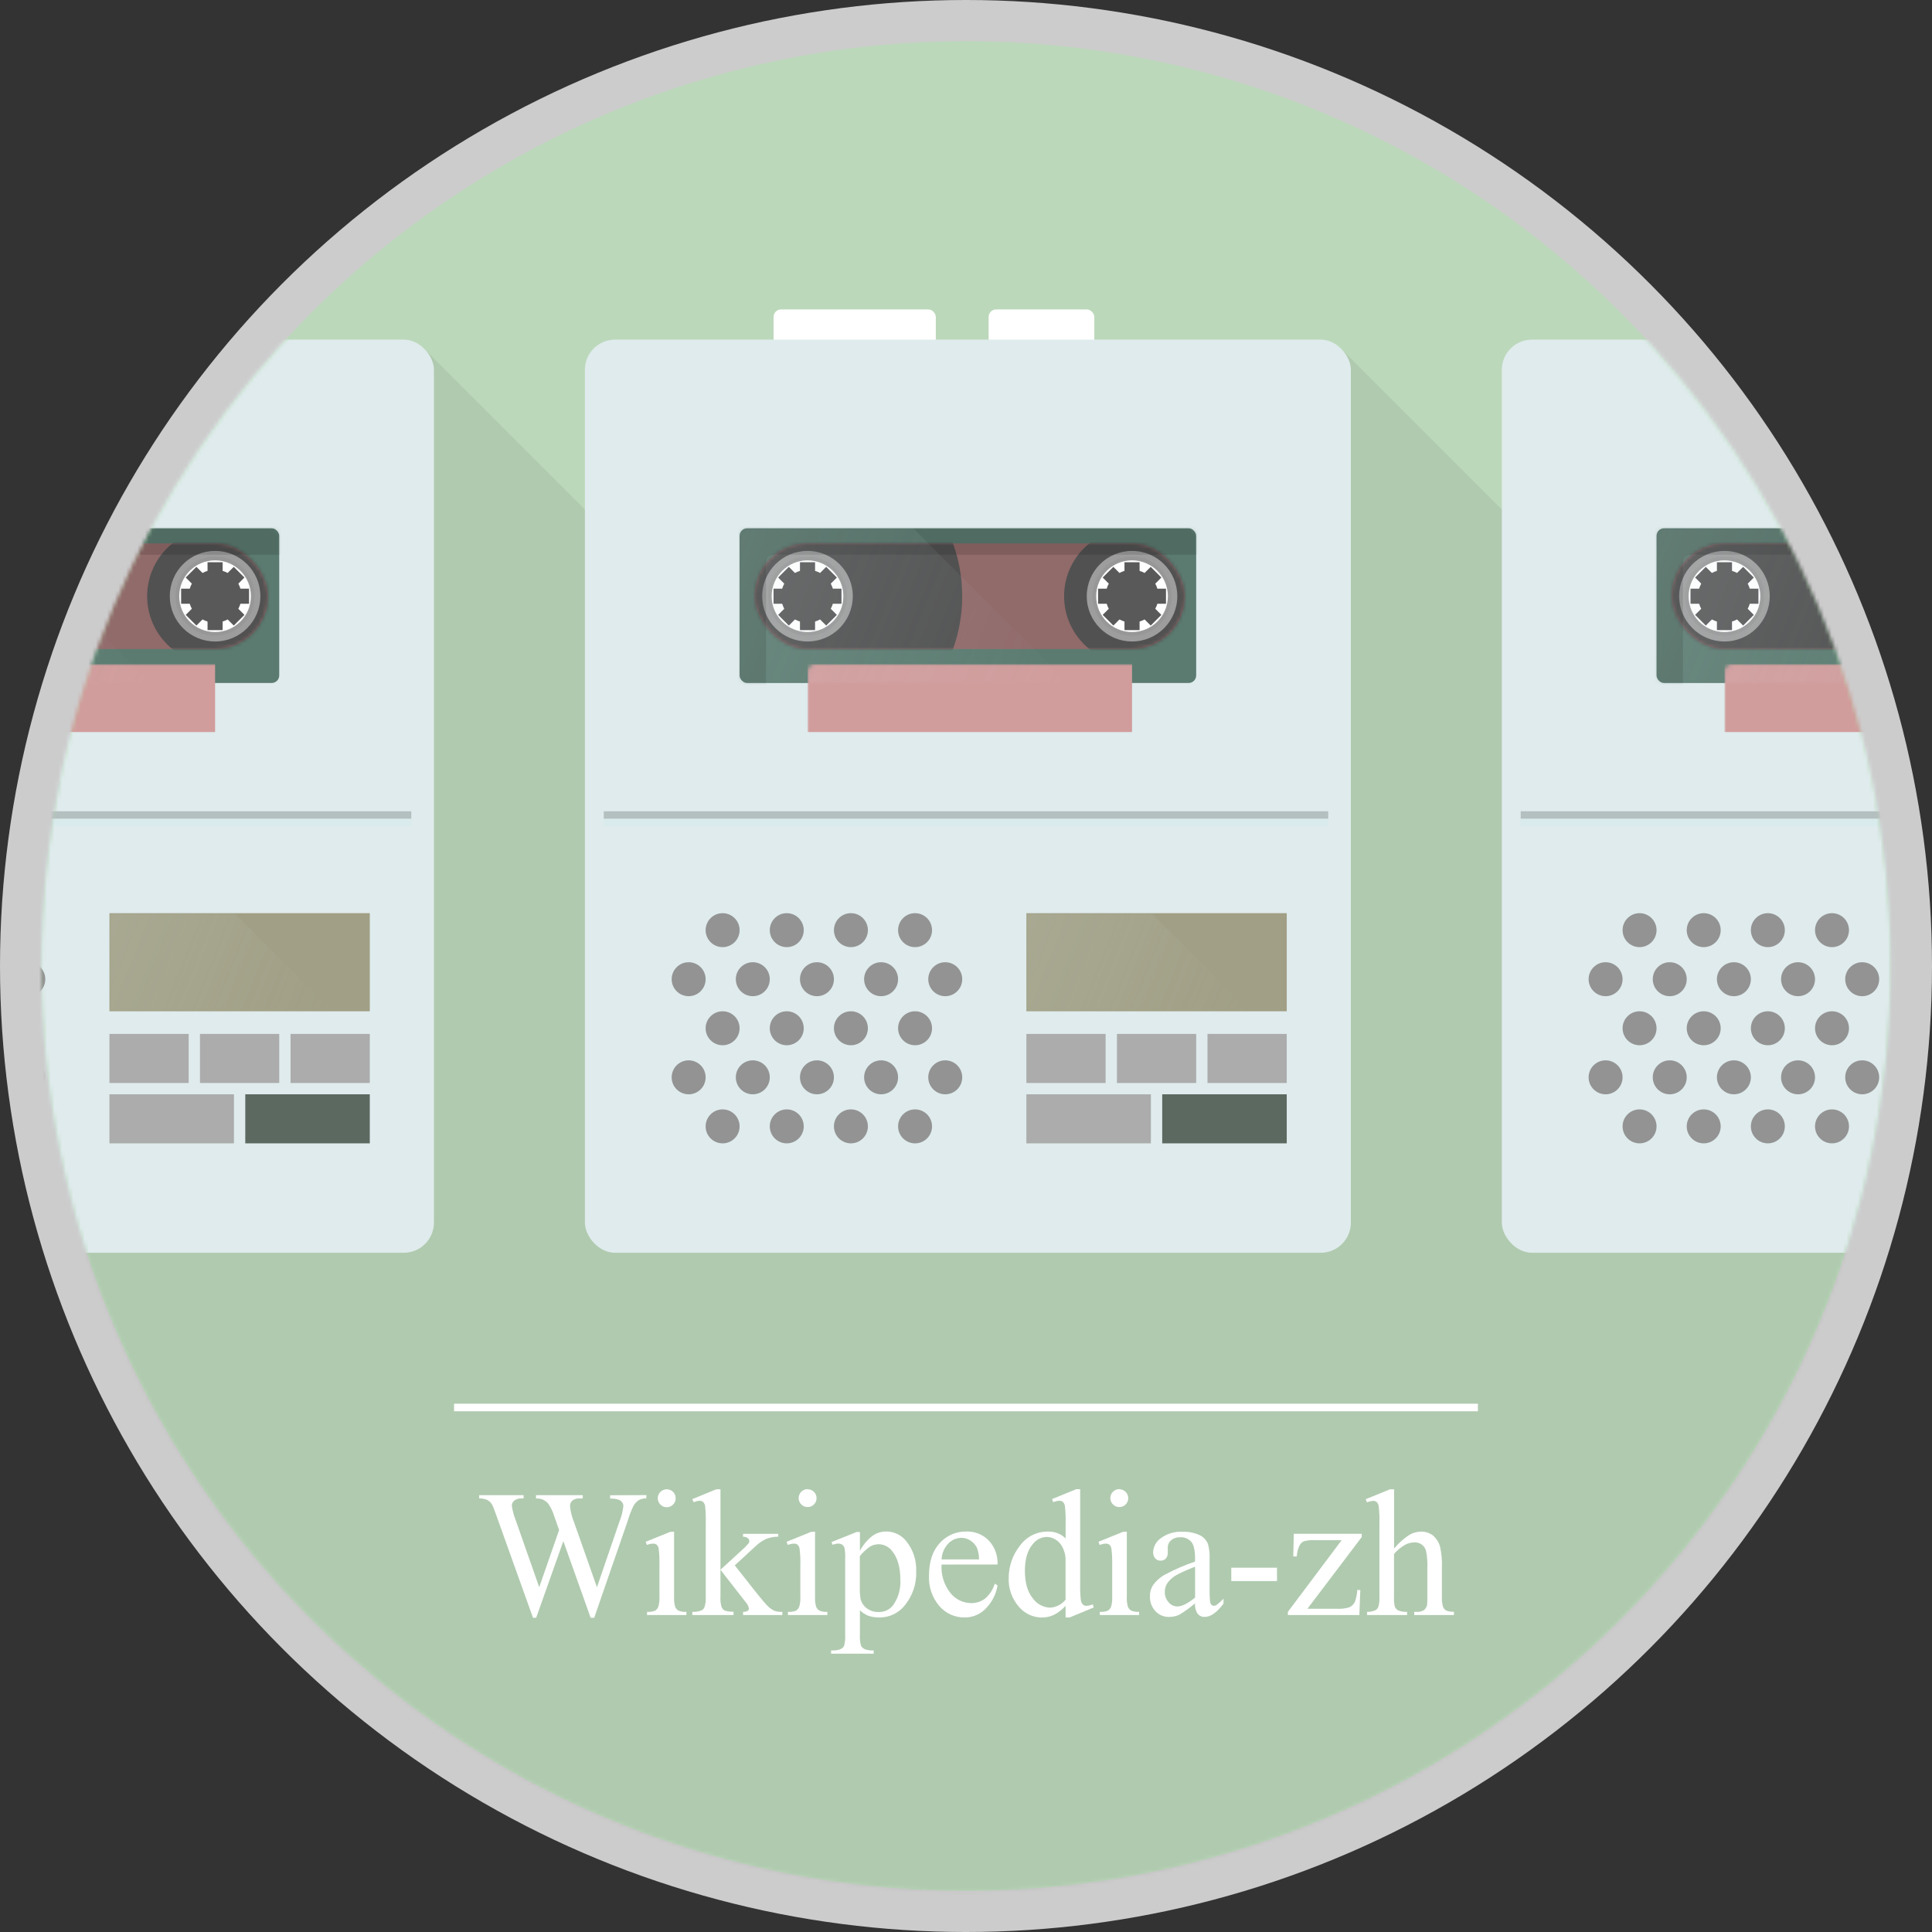 <?xml version="1.0" encoding="UTF-8"?>
<svg width="512px" height="512px" viewBox="0 0 512 512" version="1.1" xmlns="http://www.w3.org/2000/svg" xmlns:xlink="http://www.w3.org/1999/xlink">
    <rect x="0" y="0" width="512" height="512" fill="#333333" stroke="none"/>
    <!-- Generator: Sketch 55.2 (78181) - https://sketchapp.com -->
    <title>Wikipedia_zh_random 21 Copy</title>
    <desc>Created with Sketch.</desc>
    <defs>
        <circle id="path-1" cx="245.1" cy="245.1" r="245.1"></circle>
        <rect id="path-3" x="14" y="7" width="69" height="26"></rect>
        <linearGradient x1="-2.833%" y1="37.939%" x2="100%" y2="59.121%" id="linearGradient-5">
            <stop stop-color="#E8F2F6" offset="0%"></stop>
            <stop stop-color="#CCE2E9" stop-opacity="0" offset="100%"></stop>
        </linearGradient>
        <rect id="path-6" x="0" y="0" width="121" height="41" rx="2"></rect>
        <rect id="path-8" x="0" y="0" width="114" height="28" rx="14"></rect>
        <linearGradient x1="-2.833%" y1="37.924%" x2="100%" y2="59.133%" id="linearGradient-10">
            <stop stop-color="#E8F2F6" offset="0%"></stop>
            <stop stop-color="#CCE2E9" stop-opacity="0" offset="100%"></stop>
        </linearGradient>
        <rect id="path-11" x="14" y="7" width="69" height="26"></rect>
        <rect id="path-13" x="0" y="0" width="121" height="41" rx="2"></rect>
        <rect id="path-15" x="0" y="0" width="114" height="28" rx="14"></rect>
        <rect id="path-17" x="0" y="0" width="121" height="41" rx="2"></rect>
        <rect id="path-19" x="0" y="0" width="114" height="28" rx="14"></rect>
    </defs>
    <g id="Wikipedia_zh_random-21-Copy" stroke="none" stroke-width="1" fill="none" fill-rule="evenodd">
        <g id="Wikipedia_zh_logo">
            <circle id="Oval" fill="#CCCCCC" fill-rule="nonzero" cx="256" cy="256" r="256"></circle>
            <g id="Group-3" transform="translate(10.9, 10.9)">
                <mask id="mask-2" fill="white">
                    <use xlink:href="#path-1"></use>
                </mask>
                <use id="Oval" fill="#BCD8BB" fill-rule="nonzero" xlink:href="#path-1"></use>
                <polygon id="Path" fill="#000000" opacity="0.25" mask="url(#mask-2)" points="508.09 436.809 481.065 499.1 315.6 487.2 281.322 523.773 238.065 499.1 72.6 487.2 -96.9 318.1 101.1 81.1 233.493 213.493 344.1 81.1 476.493 213.493 587.1 81.1 809.1 303.1 724.065 499.1 558.6 487.2"></polygon>
                <g id="复读机" mask="url(#mask-2)">
                    <g transform="translate(144.1, 71.1)">
                        <rect id="Rectangle" fill="#FFFFFF" x="50" y="0" width="43" height="16" rx="2"></rect>
                        <rect id="Rectangle-Copy" fill="#FFFFFF" x="107" y="0" width="28" height="16" rx="2"></rect>
                        <rect id="Rectangle" fill="#DFEBEC" x="0" y="8" width="203" height="242" rx="8"></rect>
                        <g id="Group" stroke-width="1" fill="none" transform="translate(23, 160)">
                            <circle id="Oval" fill="#939393" cx="4.5" cy="17.5" r="4.5"></circle>
                            <circle id="Oval-Copy-9" fill="#939393" cx="4.5" cy="43.5" r="4.5"></circle>
                            <circle id="Oval-Copy" fill="#939393" cx="21.5" cy="17.5" r="4.5"></circle>
                            <circle id="Oval-Copy-10" fill="#939393" cx="21.5" cy="43.5" r="4.5"></circle>
                            <circle id="Oval-Copy-2" fill="#939393" cx="38.5" cy="17.5" r="4.5"></circle>
                            <circle id="Oval-Copy-11" fill="#939393" cx="38.5" cy="43.5" r="4.5"></circle>
                            <circle id="Oval-Copy-3" fill="#939393" cx="55.5" cy="17.5" r="4.5"></circle>
                            <circle id="Oval-Copy-12" fill="#939393" cx="55.5" cy="43.5" r="4.5"></circle>
                            <circle id="Oval-Copy-4" fill="#939393" cx="72.5" cy="17.5" r="4.5"></circle>
                            <circle id="Oval-Copy-13" fill="#939393" cx="72.5" cy="43.5" r="4.5"></circle>
                            <circle id="Oval-Copy-5" fill="#939393" cx="13.5" cy="30.5" r="4.5"></circle>
                            <circle id="Oval-Copy-14" fill="#939393" cx="13.5" cy="56.5" r="4.5"></circle>
                            <circle id="Oval-Copy-18" fill="#939393" cx="13.5" cy="4.5" r="4.5"></circle>
                            <circle id="Oval-Copy-6" fill="#939393" cx="30.5" cy="30.5" r="4.5"></circle>
                            <circle id="Oval-Copy-15" fill="#939393" cx="30.5" cy="56.5" r="4.5"></circle>
                            <circle id="Oval-Copy-19" fill="#939393" cx="30.5" cy="4.5" r="4.5"></circle>
                            <circle id="Oval-Copy-7" fill="#939393" cx="47.5" cy="30.5" r="4.5"></circle>
                            <circle id="Oval-Copy-16" fill="#939393" cx="47.5" cy="56.5" r="4.5"></circle>
                            <circle id="Oval-Copy-20" fill="#939393" cx="47.5" cy="4.5" r="4.5"></circle>
                            <circle id="Oval-Copy-8" fill="#939393" cx="64.5" cy="30.5" r="4.5"></circle>
                            <circle id="Oval-Copy-17" fill="#939393" cx="64.5" cy="56.5" r="4.5"></circle>
                            <circle id="Oval-Copy-21" fill="#939393" cx="64.5" cy="4.5" r="4.5"></circle>
                        </g>
                        <g id="数字屏" stroke-width="1" fill="none" transform="translate(103, 153)">
                            <mask id="mask-4" fill="white">
                                <use xlink:href="#path-3"></use>
                            </mask>
                            <use id="Rectangle" fill="#A19F85" xlink:href="#path-3"></use>
                            <polygon id="Path-108" fill="url(#linearGradient-5)" opacity="0.373" mask="url(#mask-4)" points="1.11022302e-15 0 13.675 41 80 39.817 41.026 0.867"></polygon>
                        </g>
                        <rect id="Rectangle" fill="#ACACAC" x="141" y="192" width="21" height="13"></rect>
                        <rect id="Rectangle-Copy-4" fill="#5C6961" x="153" y="208" width="33" height="13"></rect>
                        <rect id="Rectangle-Copy-3" fill="#ACACAC" x="165" y="192" width="21" height="13"></rect>
                        <rect id="Rectangle-Copy-2" fill="#ACACAC" x="117" y="192" width="21" height="13"></rect>
                        <rect id="Rectangle-Copy-5" fill="#ACACAC" x="117" y="208" width="33" height="13"></rect>
                        <g id="磁带窗口" stroke-width="1" fill="none" transform="translate(41, 58)">
                            <mask id="mask-7" fill="white">
                                <use xlink:href="#path-6"></use>
                            </mask>
                            <use id="Rectangle" fill="#5B7B70" xlink:href="#path-6"></use>
                            <g id="Group-4" mask="url(#mask-7)">
                                <g transform="translate(4, 4)">
                                    <mask id="mask-9" fill="white">
                                        <use xlink:href="#path-8"></use>
                                    </mask>
                                    <use id="Rectangle" stroke="none" fill="#916A6A" fill-rule="evenodd" xlink:href="#path-8"></use>
                                    <circle id="Oval" stroke="none" fill="#515151" fill-rule="evenodd" mask="url(#mask-9)" cx="14" cy="14" r="41"></circle>
                                    <circle id="Oval-Copy-22" stroke="none" fill="#515151" fill-rule="evenodd" mask="url(#mask-9)" cx="100" cy="14" r="18"></circle>
                                    <circle id="Oval" stroke="none" fill="#9D9D9D" fill-rule="evenodd" mask="url(#mask-9)" cx="14" cy="14" r="12"></circle>
                                    <circle id="Oval-Copy-23" stroke="none" fill="#9D9D9D" fill-rule="evenodd" mask="url(#mask-9)" cx="100" cy="14" r="12"></circle>
                                    <circle id="Oval" stroke="#979797" stroke-width="1" fill="#FFFFFF" fill-rule="evenodd" mask="url(#mask-9)" cx="14" cy="14" r="10"></circle>
                                    <circle id="Oval-Copy-24" stroke="#979797" stroke-width="1" fill="#FFFFFF" fill-rule="evenodd" mask="url(#mask-9)" cx="100" cy="14" r="10"></circle>
                                    <path d="M16,7.29 C16.466,7.428 16.911,7.614 17.33,7.841 L18.95,6.222 L21.778,9.05 L20.159,10.67 C20.386,11.089 20.572,11.534 20.71,12 L23,12 L23,16 L20.71,16 C20.572,16.466 20.386,16.911 20.159,17.33 L21.778,18.95 L18.95,21.778 L17.33,20.159 C16.911,20.386 16.466,20.572 16,20.71 L16,23 L12,23 L12,20.71 C11.534,20.572 11.089,20.386 10.67,20.159 L9.05,21.778 L6.222,18.95 L7.841,17.33 C7.614,16.911 7.428,16.466 7.29,16 L5,16 L5,12 L7.29,12 C7.428,11.534 7.614,11.089 7.841,10.67 L6.222,9.05 L9.05,6.222 L10.67,7.841 C11.089,7.614 11.534,7.428 12,7.29 L12,5 L16,5 L16,7.29 Z" id="Combined-Shape" stroke="none" fill="#595959" fill-rule="evenodd" mask="url(#mask-9)"></path>
                                    <path d="M102,7.29 C102.466,7.428 102.911,7.614 103.33,7.841 L104.95,6.222 L107.778,9.05 L106.159,10.67 C106.386,11.089 106.572,11.534 106.71,12 L109,12 L109,16 L106.71,16 C106.572,16.466 106.386,16.911 106.159,17.33 L107.778,18.95 L104.95,21.778 L103.33,20.159 C102.911,20.386 102.466,20.572 102,20.71 L102,23 L98,23 L98,20.71 C97.534,20.572 97.089,20.386 96.67,20.159 L95.05,21.778 L92.222,18.95 L93.841,17.33 C93.614,16.911 93.428,16.466 93.29,16 L91,16 L91,12 L93.29,12 C93.428,11.534 93.614,11.089 93.841,10.67 L92.222,9.05 L95.05,6.222 L96.67,7.841 C97.089,7.614 97.534,7.428 98,7.29 L98,5 L102,5 L102,7.29 Z" id="Combined-Shape-Copy" stroke="none" fill="#595959" fill-rule="evenodd" mask="url(#mask-9)"></path>
                                </g>
                            </g>
                            <rect id="Rectangle" fill="#D19C9C" mask="url(#mask-7)" x="18" y="36" width="86" height="18"></rect>
                            <path d="M128,9 C128,7.895 127.105,7 126,7 L9,7 C7.895,7 7,7.895 7,9 L7,46 C7,47.105 7.895,48 9,48 L-13,48 C-14.105,48 -15,47.105 -15,46 L-15,-10 C-15,-11.105 -14.105,-12 -13,-12 L126,-12 C127.105,-12 128,-11.105 128,-10 L128,9 Z" id="Combined-Shape" fill="#000000" opacity="0.354" mask="url(#mask-7)"></path>
                            <polygon id="Path-108" fill="url(#linearGradient-10)" opacity="0.373" mask="url(#mask-7)" points="-20 -7.269 -5.1159077e-13 52.731 97 51 40 -6"></polygon>
                        </g>
                        <rect id="Rectangle" fill="#B4BFC0" x="5" y="133" width="192" height="2"></rect>
                        <rect id="Rectangle" fill="#D9EBEC" x="5" y="135" width="192" height="2"></rect>
                    </g>
                </g>
                <g id="复读机-copy" mask="url(#mask-2)">
                    <g transform="translate(-98.9, 71.1)">
                        <rect id="Rectangle" fill="#FFFFFF" x="50" y="0" width="43" height="16" rx="2"></rect>
                        <rect id="Rectangle-Copy" fill="#FFFFFF" x="107" y="0" width="28" height="16" rx="2"></rect>
                        <rect id="Rectangle" fill="#DFEBEC" x="0" y="8" width="203" height="242" rx="8"></rect>
                        <g id="Group" stroke-width="1" fill="none" transform="translate(23, 160)">
                            <circle id="Oval-Copy-4" fill="#939393" cx="72.5" cy="17.5" r="4.5"></circle>
                            <circle id="Oval-Copy-13" fill="#939393" cx="72.5" cy="43.5" r="4.5"></circle>
                            <circle id="Oval-Copy-8" fill="#939393" cx="64.5" cy="30.5" r="4.5"></circle>
                            <circle id="Oval-Copy-17" fill="#939393" cx="64.5" cy="56.5" r="4.5"></circle>
                            <circle id="Oval-Copy-21" fill="#939393" cx="64.5" cy="4.5" r="4.5"></circle>
                        </g>
                        <g id="数字屏" stroke-width="1" fill="none" transform="translate(103, 153)">
                            <mask id="mask-12" fill="white">
                                <use xlink:href="#path-11"></use>
                            </mask>
                            <use id="Rectangle" fill="#A19F85" xlink:href="#path-11"></use>
                            <polygon id="Path-108" fill="url(#linearGradient-5)" opacity="0.373" mask="url(#mask-12)" points="1.11022302e-15 0 13.675 41 80 39.817 41.026 0.867"></polygon>
                        </g>
                        <rect id="Rectangle" fill="#ACACAC" x="141" y="192" width="21" height="13"></rect>
                        <rect id="Rectangle-Copy-4" fill="#5C6961" x="153" y="208" width="33" height="13"></rect>
                        <rect id="Rectangle-Copy-3" fill="#ACACAC" x="165" y="192" width="21" height="13"></rect>
                        <rect id="Rectangle-Copy-2" fill="#ACACAC" x="117" y="192" width="21" height="13"></rect>
                        <rect id="Rectangle-Copy-5" fill="#ACACAC" x="117" y="208" width="33" height="13"></rect>
                        <g id="磁带窗口" stroke-width="1" fill="none" transform="translate(41, 58)">
                            <mask id="mask-14" fill="white">
                                <use xlink:href="#path-13"></use>
                            </mask>
                            <use id="Rectangle" fill="#5B7B70" xlink:href="#path-13"></use>
                            <g id="Group-4" mask="url(#mask-14)">
                                <g transform="translate(4, 4)">
                                    <mask id="mask-16" fill="white">
                                        <use xlink:href="#path-15"></use>
                                    </mask>
                                    <use id="Rectangle" stroke="none" fill="#916A6A" fill-rule="evenodd" xlink:href="#path-15"></use>
                                    <circle id="Oval" stroke="none" fill="#515151" fill-rule="evenodd" mask="url(#mask-16)" cx="14" cy="14" r="41"></circle>
                                    <circle id="Oval-Copy-22" stroke="none" fill="#515151" fill-rule="evenodd" mask="url(#mask-16)" cx="100" cy="14" r="18"></circle>
                                    <circle id="Oval-Copy-23" stroke="none" fill="#9D9D9D" fill-rule="evenodd" mask="url(#mask-16)" cx="100" cy="14" r="12"></circle>
                                    <circle id="Oval-Copy-24" stroke="#979797" stroke-width="1" fill="#FFFFFF" fill-rule="evenodd" mask="url(#mask-16)" cx="100" cy="14" r="10"></circle>
                                    <path d="M102,7.29 C102.466,7.428 102.911,7.614 103.33,7.841 L104.95,6.222 L107.778,9.05 L106.159,10.67 C106.386,11.089 106.572,11.534 106.71,12 L109,12 L109,16 L106.71,16 C106.572,16.466 106.386,16.911 106.159,17.33 L107.778,18.95 L104.95,21.778 L103.33,20.159 C102.911,20.386 102.466,20.572 102,20.71 L102,23 L98,23 L98,20.71 C97.534,20.572 97.089,20.386 96.67,20.159 L95.05,21.778 L92.222,18.95 L93.841,17.33 C93.614,16.911 93.428,16.466 93.29,16 L91,16 L91,12 L93.29,12 C93.428,11.534 93.614,11.089 93.841,10.67 L92.222,9.05 L95.05,6.222 L96.67,7.841 C97.089,7.614 97.534,7.428 98,7.29 L98,5 L102,5 L102,7.29 Z" id="Combined-Shape-Copy" stroke="none" fill="#595959" fill-rule="evenodd" mask="url(#mask-16)"></path>
                                </g>
                            </g>
                            <rect id="Rectangle" fill="#D19C9C" mask="url(#mask-14)" x="18" y="36" width="86" height="18"></rect>
                            <path d="M128,9 C128,7.895 127.105,7 126,7 L9,7 C7.895,7 7,7.895 7,9 L7,46 C7,47.105 7.895,48 9,48 L-13,48 C-14.105,48 -15,47.105 -15,46 L-15,-10 C-15,-11.105 -14.105,-12 -13,-12 L126,-12 C127.105,-12 128,-11.105 128,-10 L128,9 Z" id="Combined-Shape" fill="#000000" opacity="0.354" mask="url(#mask-14)"></path>
                            <polygon id="Path-108" fill="url(#linearGradient-10)" opacity="0.373" mask="url(#mask-14)" points="-20 -7.269 -5.1159077e-13 52.731 97 51 40 -6"></polygon>
                        </g>
                        <rect id="Rectangle" fill="#B4BFC0" x="5" y="133" width="192" height="2"></rect>
                        <rect id="Rectangle" fill="#D9EBEC" x="5" y="135" width="192" height="2"></rect>
                    </g>
                </g>
                <g id="复读机-copy-2" mask="url(#mask-2)">
                    <g transform="translate(387.1, 71.1)">
                        <rect id="Rectangle" fill="#FFFFFF" x="50" y="0" width="43" height="16" rx="2"></rect>
                        <rect id="Rectangle-Copy" fill="#FFFFFF" x="107" y="0" width="28" height="16" rx="2"></rect>
                        <rect id="Rectangle" fill="#DFEBEC" x="0" y="8" width="203" height="242" rx="8"></rect>
                        <g id="Group" stroke-width="1" fill="none" transform="translate(23, 160)">
                            <circle id="Oval" fill="#939393" cx="4.5" cy="17.5" r="4.5"></circle>
                            <circle id="Oval-Copy-9" fill="#939393" cx="4.5" cy="43.5" r="4.5"></circle>
                            <circle id="Oval-Copy" fill="#939393" cx="21.5" cy="17.5" r="4.5"></circle>
                            <circle id="Oval-Copy-10" fill="#939393" cx="21.5" cy="43.5" r="4.5"></circle>
                            <circle id="Oval-Copy-2" fill="#939393" cx="38.5" cy="17.5" r="4.5"></circle>
                            <circle id="Oval-Copy-11" fill="#939393" cx="38.5" cy="43.5" r="4.5"></circle>
                            <circle id="Oval-Copy-3" fill="#939393" cx="55.5" cy="17.5" r="4.5"></circle>
                            <circle id="Oval-Copy-12" fill="#939393" cx="55.5" cy="43.5" r="4.5"></circle>
                            <circle id="Oval-Copy-4" fill="#939393" cx="72.5" cy="17.5" r="4.5"></circle>
                            <circle id="Oval-Copy-13" fill="#939393" cx="72.5" cy="43.5" r="4.5"></circle>
                            <circle id="Oval-Copy-5" fill="#939393" cx="13.5" cy="30.5" r="4.5"></circle>
                            <circle id="Oval-Copy-14" fill="#939393" cx="13.5" cy="56.5" r="4.5"></circle>
                            <circle id="Oval-Copy-18" fill="#939393" cx="13.5" cy="4.5" r="4.5"></circle>
                            <circle id="Oval-Copy-6" fill="#939393" cx="30.5" cy="30.5" r="4.5"></circle>
                            <circle id="Oval-Copy-15" fill="#939393" cx="30.5" cy="56.5" r="4.5"></circle>
                            <circle id="Oval-Copy-19" fill="#939393" cx="30.5" cy="4.5" r="4.5"></circle>
                            <circle id="Oval-Copy-7" fill="#939393" cx="47.5" cy="30.5" r="4.5"></circle>
                            <circle id="Oval-Copy-16" fill="#939393" cx="47.5" cy="56.5" r="4.5"></circle>
                            <circle id="Oval-Copy-20" fill="#939393" cx="47.5" cy="4.5" r="4.5"></circle>
                            <circle id="Oval-Copy-8" fill="#939393" cx="64.5" cy="30.5" r="4.5"></circle>
                            <circle id="Oval-Copy-17" fill="#939393" cx="64.5" cy="56.5" r="4.5"></circle>
                            <circle id="Oval-Copy-21" fill="#939393" cx="64.5" cy="4.5" r="4.5"></circle>
                        </g>
                        <g id="数字屏" stroke-width="1" fill="none" transform="translate(103, 153)" opacity="0.373">
                            <polygon id="Path-108" fill="url(#linearGradient-5)" points="1.11022302e-15 0 13.675 41 80 39.817 41.026 0.867"></polygon>
                        </g>
                        <g id="磁带窗口" stroke-width="1" fill="none" transform="translate(41, 58)">
                            <mask id="mask-18" fill="white">
                                <use xlink:href="#path-17"></use>
                            </mask>
                            <use id="Rectangle" fill="#5B7B70" xlink:href="#path-17"></use>
                            <g id="Group-4" mask="url(#mask-18)">
                                <g transform="translate(4, 4)">
                                    <mask id="mask-20" fill="white">
                                        <use xlink:href="#path-19"></use>
                                    </mask>
                                    <use id="Rectangle" stroke="none" fill="#916A6A" fill-rule="evenodd" xlink:href="#path-19"></use>
                                    <circle id="Oval" stroke="none" fill="#515151" fill-rule="evenodd" mask="url(#mask-20)" cx="14" cy="14" r="41"></circle>
                                    <circle id="Oval" stroke="none" fill="#9D9D9D" fill-rule="evenodd" mask="url(#mask-20)" cx="14" cy="14" r="12"></circle>
                                    <circle id="Oval" stroke="#979797" stroke-width="1" fill="#FFFFFF" fill-rule="evenodd" mask="url(#mask-20)" cx="14" cy="14" r="10"></circle>
                                    <path d="M16,7.29 C16.466,7.428 16.911,7.614 17.33,7.841 L18.95,6.222 L21.778,9.05 L20.159,10.67 C20.386,11.089 20.572,11.534 20.71,12 L23,12 L23,16 L20.71,16 C20.572,16.466 20.386,16.911 20.159,17.33 L21.778,18.95 L18.95,21.778 L17.33,20.159 C16.911,20.386 16.466,20.572 16,20.71 L16,23 L12,23 L12,20.71 C11.534,20.572 11.089,20.386 10.67,20.159 L9.05,21.778 L6.222,18.95 L7.841,17.33 C7.614,16.911 7.428,16.466 7.29,16 L5,16 L5,12 L7.29,12 C7.428,11.534 7.614,11.089 7.841,10.67 L6.222,9.05 L9.05,6.222 L10.67,7.841 C11.089,7.614 11.534,7.428 12,7.29 L12,5 L16,5 L16,7.29 Z" id="Combined-Shape" stroke="none" fill="#595959" fill-rule="evenodd" mask="url(#mask-20)"></path>
                                </g>
                            </g>
                            <rect id="Rectangle" fill="#D19C9C" mask="url(#mask-18)" x="18" y="36" width="86" height="18"></rect>
                            <path d="M128,9 C128,7.895 127.105,7 126,7 L9,7 C7.895,7 7,7.895 7,9 L7,46 C7,47.105 7.895,48 9,48 L-13,48 C-14.105,48 -15,47.105 -15,46 L-15,-10 C-15,-11.105 -14.105,-12 -13,-12 L126,-12 C127.105,-12 128,-11.105 128,-10 L128,9 Z" id="Combined-Shape" fill="#000000" opacity="0.354" mask="url(#mask-18)"></path>
                            <polygon id="Path-108" fill="url(#linearGradient-10)" opacity="0.373" mask="url(#mask-18)" points="-20 -7.269 -5.1159077e-13 52.731 97 51 40 -6"></polygon>
                        </g>
                        <rect id="Rectangle" fill="#B4BFC0" x="5" y="133" width="192" height="2"></rect>
                        <rect id="Rectangle" fill="#D9EBEC" x="5" y="135" width="192" height="2"></rect>
                    </g>
                </g>
            </g>
            <path d="M171.29,396.22 L171.29,397.09 C170.596,397.064 169.906,397.219 169.29,397.54 C168.662,397.957 168.152,398.529 167.81,399.2 C167.217,400.463 166.722,401.771 166.33,403.11 L157.47,428.73 L156.53,428.73 L149.29,408.41 L142.09,428.73 L141.25,428.73 L131.8,402.34 C131.1,400.34 130.653,399.177 130.46,398.85 C130.178,398.29 129.731,397.829 129.18,397.53 C128.496,397.211 127.744,397.064 126.99,397.1 L126.99,396.23 L138.76,396.23 L138.76,397.1 L138.2,397.1 C137.52,397.053 136.846,397.251 136.3,397.66 C135.883,397.988 135.64,398.489 135.64,399.02 C135.82,400.312 136.156,401.578 136.64,402.79 L142.9,420.63 L148.17,405.47 L147.23,402.8 L146.48,400.67 C146.184,399.948 145.815,399.258 145.38,398.61 C145.179,398.315 144.925,398.061 144.63,397.86 C144.274,397.596 143.88,397.391 143.46,397.25 C142.999,397.138 142.524,397.091 142.05,397.11 L142.05,396.24 L154.43,396.24 L154.43,397.11 L153.59,397.11 C152.903,397.051 152.218,397.251 151.67,397.67 C151.259,398.066 151.037,398.619 151.06,399.19 C151.208,400.623 151.562,402.028 152.11,403.36 L158.2,420.63 L164.2,403.12 C164.719,401.84 165.056,400.494 165.2,399.12 C165.197,398.759 165.078,398.408 164.86,398.12 C164.648,397.817 164.348,397.586 164,397.46 C163.251,397.217 162.467,397.106 161.68,397.13 L161.68,396.26 L171.29,396.22 Z" id="Path" fill="#FFFFFF" fill-rule="nonzero"></path>
            <path d="M178.64,405.9 L178.64,423.15 C178.582,424.053 178.681,424.96 178.93,425.83 C179.102,426.25 179.408,426.602 179.8,426.83 C180.465,427.101 181.184,427.214 181.9,427.16 L181.9,428 L171.47,428 L171.47,427.16 C172.187,427.218 172.908,427.115 173.58,426.86 C173.967,426.628 174.269,426.277 174.44,425.86 C174.709,424.987 174.817,424.072 174.76,423.16 L174.76,414.89 C174.807,413.38 174.737,411.869 174.55,410.37 C174.486,409.99 174.304,409.641 174.03,409.37 C173.744,409.154 173.388,409.05 173.03,409.08 C172.484,409.103 171.946,409.222 171.44,409.43 L171.11,408.59 L177.58,405.97 L178.64,405.9 Z M176.69,394.67 C177.319,394.667 177.924,394.916 178.369,395.361 C178.814,395.806 179.063,396.411 179.06,397.04 C179.071,397.674 178.821,398.285 178.37,398.73 C177.933,399.188 177.323,399.442 176.69,399.43 C175.376,399.43 174.31,398.364 174.31,397.05 C174.31,395.736 175.376,394.67 176.69,394.67 L176.69,394.67 Z" id="Shape" fill="#FFFFFF" fill-rule="nonzero"></path>
            <path d="M190.93,394.67 L190.93,416 L196.39,411 C197.107,410.386 197.776,409.717 198.39,409 C198.508,408.837 198.575,408.642 198.58,408.44 C198.586,408.123 198.441,407.823 198.19,407.63 C197.817,407.364 197.368,407.227 196.91,407.24 L196.91,406.49 L206.24,406.49 L206.24,407.24 C205.146,407.237 204.061,407.437 203.04,407.83 C202.007,408.311 201.061,408.96 200.24,409.75 L194.73,414.84 L200.24,421.84 C201.773,423.76 202.803,424.98 203.33,425.5 C203.897,426.102 204.577,426.588 205.33,426.93 C205.979,427.116 206.655,427.194 207.33,427.16 L207.33,428 L196.93,428 L196.93,427.16 C197.351,427.189 197.771,427.095 198.14,426.89 C198.352,426.725 198.471,426.468 198.46,426.2 C198.313,425.547 197.988,424.948 197.52,424.47 L190.93,416 L190.93,423.13 C190.869,424.053 190.968,424.98 191.22,425.87 C191.38,426.27 191.673,426.602 192.05,426.81 C192.804,427.057 193.598,427.159 194.39,427.11 L194.39,428 L183.47,428 L183.47,427.16 C184.309,427.205 185.148,427.068 185.93,426.76 C186.262,426.584 186.526,426.303 186.68,425.96 C186.966,425.1 187.084,424.194 187.03,423.29 L187.03,403.74 C187.076,402.218 187.022,400.695 186.87,399.18 C186.82,398.748 186.63,398.344 186.33,398.03 C186.047,397.804 185.691,397.69 185.33,397.71 C184.817,397.756 184.316,397.892 183.85,398.11 L183.45,397.29 L189.83,394.67 L190.93,394.67 Z" id="Path" fill="#FFFFFF" fill-rule="nonzero"></path>
            <path d="M216,405.9 L216,423.15 C215.942,424.053 216.041,424.96 216.29,425.83 C216.462,426.25 216.768,426.602 217.16,426.83 C217.825,427.101 218.544,427.214 219.26,427.16 L219.26,428 L208.81,428 L208.81,427.16 C209.527,427.218 210.248,427.115 210.92,426.86 C211.307,426.628 211.609,426.277 211.78,425.86 C212.049,424.987 212.157,424.072 212.1,423.16 L212.1,414.89 C212.147,413.38 212.077,411.869 211.89,410.37 C211.826,409.99 211.644,409.641 211.37,409.37 C211.084,409.154 210.728,409.05 210.37,409.08 C209.824,409.103 209.286,409.222 208.78,409.43 L208.45,408.59 L214.92,405.97 L216,405.9 Z M214,394.67 C214.628,394.659 215.234,394.899 215.684,395.336 C216.134,395.774 216.392,396.372 216.4,397 C216.411,397.634 216.161,398.245 215.71,398.69 C215.273,399.148 214.663,399.402 214.03,399.39 C212.716,399.39 211.65,398.324 211.65,397.01 C211.65,395.696 212.716,394.63 214.03,394.63 L214,394.67 Z" id="Shape" fill="#FFFFFF" fill-rule="nonzero"></path>
            <path d="M220.36,408.66 L227,406 L227.89,406 L227.89,411 C228.701,409.441 229.841,408.077 231.23,407 C232.262,406.267 233.494,405.87 234.76,405.86 C236.85,405.829 238.839,406.762 240.15,408.39 C241.985,410.664 242.928,413.53 242.8,416.45 C242.923,419.804 241.785,423.083 239.61,425.64 C237.971,427.585 235.543,428.687 233,428.64 C231.978,428.663 230.961,428.497 230,428.15 C229.217,427.812 228.502,427.335 227.89,426.74 L227.89,433.28 C227.828,434.222 227.919,435.167 228.16,436.08 C228.355,436.495 228.687,436.83 229.1,437.03 C229.875,437.32 230.704,437.439 231.53,437.38 L231.53,438.25 L220.25,438.25 L220.25,437.38 L220.84,437.38 C221.604,437.417 222.364,437.248 223.04,436.89 C223.355,436.696 223.597,436.405 223.73,436.06 C223.956,435.104 224.041,434.12 223.98,433.14 L223.98,412.84 C224.024,411.952 223.96,411.062 223.79,410.19 C223.689,409.851 223.478,409.555 223.19,409.35 C222.857,409.147 222.47,409.05 222.08,409.07 C221.588,409.096 221.104,409.208 220.65,409.4 L220.36,408.66 Z M227.86,412.39 L227.86,420.39 C227.816,421.534 227.886,422.68 228.07,423.81 C228.322,424.765 228.889,425.608 229.68,426.2 C230.605,426.896 231.743,427.25 232.9,427.2 C234.387,427.238 235.802,426.556 236.7,425.37 C238.079,423.407 238.749,421.034 238.6,418.64 C238.6,415.36 237.88,412.837 236.44,411.07 C235.606,409.936 234.288,409.258 232.88,409.24 C232.103,409.245 231.338,409.437 230.65,409.8 C229.599,410.523 228.659,411.395 227.86,412.39 L227.86,412.39 Z" id="Shape" fill="#FFFFFF" fill-rule="nonzero"></path>
            <path d="M249.52,414.62 C249.345,417.32 250.171,419.99 251.84,422.12 C253.167,423.818 255.195,424.819 257.35,424.84 C258.668,424.867 259.957,424.459 261.02,423.68 C262.252,422.621 263.157,421.234 263.63,419.68 L264.36,420.15 C264.008,422.341 263.013,424.377 261.5,426 C260.014,427.718 257.841,428.685 255.57,428.64 C253.03,428.659 250.61,427.562 248.95,425.64 C247.03,423.392 246.045,420.493 246.2,417.54 C246.2,413.867 247.14,411.003 249.02,408.95 C250.817,406.933 253.409,405.807 256.11,405.87 C258.333,405.797 260.485,406.66 262.04,408.25 C263.638,409.971 264.475,412.264 264.36,414.61 L249.52,414.62 Z M249.52,413.26 L259.46,413.26 C259.454,412.27 259.289,411.287 258.97,410.35 C258.604,409.505 257.994,408.788 257.22,408.29 C256.501,407.806 255.656,407.545 254.79,407.54 C253.473,407.548 252.216,408.093 251.31,409.05 C250.227,410.193 249.592,411.687 249.52,413.26 L249.52,413.26 Z" id="Shape" fill="#FFFFFF" fill-rule="nonzero"></path>
            <path d="M282.38,425.59 C281.507,426.555 280.467,427.354 279.31,427.95 C278.3,428.427 277.196,428.669 276.08,428.66 C273.698,428.643 271.447,427.565 269.94,425.72 C268.143,423.622 267.206,420.921 267.32,418.16 C267.315,415.097 268.34,412.121 270.23,409.71 C271.938,407.276 274.737,405.843 277.71,405.88 C279.453,405.82 281.145,406.47 282.4,407.68 L282.4,403.68 C282.445,402.171 282.385,400.661 282.22,399.16 C282.167,398.727 281.974,398.323 281.67,398.01 C281.402,397.802 281.069,397.696 280.73,397.71 C280.172,397.744 279.625,397.873 279.11,398.09 L278.81,397.27 L285.21,394.65 L286.26,394.65 L286.26,419.47 C286.213,421.009 286.273,422.549 286.44,424.08 C286.494,424.518 286.691,424.926 287,425.24 C287.25,425.456 287.57,425.574 287.9,425.57 C288.482,425.534 289.054,425.399 289.59,425.17 L289.85,425.99 L283.48,428.64 L282.4,428.64 L282.38,425.59 Z M282.38,423.95 L282.38,412.88 C282.301,411.863 282.016,410.873 281.54,409.97 C281.123,409.14 280.478,408.446 279.68,407.97 C278.999,407.551 278.219,407.32 277.42,407.3 C275.978,407.332 274.626,408.012 273.74,409.15 C272.32,410.777 271.61,413.153 271.61,416.28 C271.61,419.407 272.297,421.823 273.67,423.53 C274.724,425.039 276.421,425.971 278.26,426.05 C279.868,425.962 281.364,425.2 282.38,423.95 L282.38,423.95 Z" id="Shape" fill="#FFFFFF" fill-rule="nonzero"></path>
            <path d="M298.62,405.9 L298.62,423.15 C298.562,424.053 298.661,424.96 298.91,425.83 C299.082,426.25 299.388,426.602 299.78,426.83 C300.445,427.101 301.164,427.214 301.88,427.16 L301.88,428 L291.45,428 L291.45,427.16 C292.167,427.218 292.888,427.115 293.56,426.86 C293.947,426.628 294.249,426.277 294.42,425.86 C294.689,424.987 294.797,424.072 294.74,423.16 L294.74,414.89 C294.787,413.38 294.717,411.869 294.53,410.37 C294.466,409.99 294.284,409.641 294.01,409.37 C293.724,409.154 293.368,409.05 293.01,409.08 C292.464,409.103 291.926,409.222 291.42,409.43 L291.09,408.59 L297.56,405.97 L298.62,405.9 Z M296.67,394.67 C297.95,394.686 298.984,395.72 299,397 C299.011,397.634 298.761,398.245 298.31,398.69 C297.873,399.148 297.263,399.402 296.63,399.39 C295.316,399.39 294.25,398.324 294.25,397.01 C294.25,395.696 295.316,394.63 296.63,394.63 L296.67,394.67 Z" id="Shape" fill="#FFFFFF" fill-rule="nonzero"></path>
            <path d="M316.71,424.91 C315.401,426.009 314.014,427.012 312.56,427.91 C311.714,428.303 310.792,428.504 309.86,428.5 C308.475,428.543 307.139,427.99 306.19,426.98 C305.202,425.888 304.684,424.451 304.75,422.98 C304.724,422.026 304.967,421.083 305.45,420.26 C306.302,419.003 307.449,417.973 308.79,417.26 C311.327,415.903 313.973,414.759 316.7,413.84 L316.7,413 C316.7,410.86 316.367,409.39 315.7,408.59 C314.938,407.749 313.832,407.306 312.7,407.39 C311.846,407.346 311.008,407.633 310.36,408.19 C309.807,408.638 309.481,409.308 309.47,410.02 L309.47,411.38 C309.52,411.96 309.353,412.537 309,413 C308.627,413.394 308.102,413.609 307.56,413.59 C307.02,413.608 306.499,413.384 306.14,412.98 C305.754,412.516 305.557,411.923 305.59,411.32 C305.666,409.834 306.427,408.467 307.65,407.62 C309.325,406.401 311.372,405.803 313.44,405.93 C315.061,405.878 316.671,406.221 318.13,406.93 C319.043,407.428 319.751,408.232 320.13,409.2 C320.494,410.545 320.635,411.94 320.55,413.33 L320.55,420.62 C320.519,421.875 320.559,423.13 320.67,424.38 C320.695,424.724 320.832,425.051 321.06,425.31 C321.231,425.461 321.452,425.543 321.68,425.54 C321.91,425.547 322.138,425.492 322.34,425.38 C323.022,424.866 323.658,424.294 324.24,423.67 L324.24,424.98 C322.493,427.327 320.827,428.5 319.24,428.5 C318.539,428.529 317.865,428.234 317.41,427.7 C316.863,426.878 316.616,425.893 316.71,424.91 Z M316.71,423.39 L316.71,415.2 C315.152,415.784 313.626,416.452 312.14,417.2 C311.109,417.718 310.205,418.455 309.49,419.36 C308.969,420.074 308.689,420.936 308.69,421.82 C308.651,422.847 309.009,423.85 309.69,424.62 C310.262,425.314 311.111,425.72 312.01,425.73 C313.21,425.73 314.777,424.947 316.71,423.38 L316.71,423.39 Z" id="Shape" fill="#FFFFFF" fill-rule="nonzero"></path>
            <polygon id="Path" fill="#FFFFFF" fill-rule="nonzero" points="326.3 415.46 338.42 415.46 338.42 419 326.3 419"></polygon>
            <path d="M360.5,421.41 L360.24,428 L341.3,428 L341.3,427.16 L355.55,408.16 L348.55,408.16 C347.541,408.096 346.528,408.193 345.55,408.45 C345.049,408.674 344.642,409.067 344.4,409.56 C343.945,410.464 343.696,411.458 343.67,412.47 L342.73,412.47 L342.87,406.47 L360.87,406.47 L360.87,407.34 L346.48,426.34 L354.31,426.34 C355.439,426.415 356.572,426.275 357.65,425.93 C358.271,425.623 358.772,425.116 359.07,424.49 C359.432,423.473 359.644,422.408 359.7,421.33 L360.5,421.41 Z" id="Path" fill="#FFFFFF" fill-rule="nonzero"></path>
            <path d="M369.45,394.67 L369.45,410.37 C370.63,408.942 372.023,407.704 373.58,406.7 C374.499,406.19 375.529,405.911 376.58,405.89 C377.71,405.859 378.816,406.211 379.72,406.89 C380.688,407.711 381.37,408.817 381.67,410.05 C382.044,411.851 382.196,413.692 382.12,415.53 L382.12,423.12 C382.063,424.062 382.175,425.007 382.45,425.91 C382.609,426.288 382.891,426.601 383.25,426.8 C383.901,427.07 384.607,427.183 385.31,427.13 L385.31,428 L374.79,428 L374.79,427.16 L375.28,427.16 C376.008,427.228 376.738,427.067 377.37,426.7 C377.787,426.354 378.075,425.879 378.19,425.35 C378.257,424.619 378.28,423.884 378.26,423.15 L378.26,415.56 C378.337,414.011 378.216,412.458 377.9,410.94 C377.707,410.276 377.299,409.696 376.74,409.29 C376.172,408.913 375.501,408.721 374.82,408.74 C373.987,408.757 373.169,408.966 372.43,409.35 C371.297,409.993 370.282,410.825 369.43,411.81 L369.43,423.15 C369.37,424.071 369.454,424.995 369.68,425.89 C369.877,426.282 370.196,426.598 370.59,426.79 C371.323,427.083 372.113,427.206 372.9,427.15 L372.9,428 L362.28,428 L362.28,427.16 C363.056,427.196 363.828,427.042 364.53,426.71 C364.879,426.513 365.145,426.197 365.28,425.82 C365.521,424.952 365.616,424.049 365.56,423.15 L365.56,403.72 C365.605,402.211 365.545,400.701 365.38,399.2 C365.33,398.768 365.14,398.364 364.84,398.05 C364.555,397.83 364.199,397.723 363.84,397.75 C363.295,397.8 362.759,397.928 362.25,398.13 L361.92,397.31 L368.34,394.69 L369.45,394.67 Z" id="Path" fill="#FFFFFF" fill-rule="nonzero"></path>
            <rect id="Rectangle" fill="#FFFFFF" fill-rule="nonzero" x="120.33" y="372" width="271.33" height="2"></rect>
        </g>
    </g>
</svg>